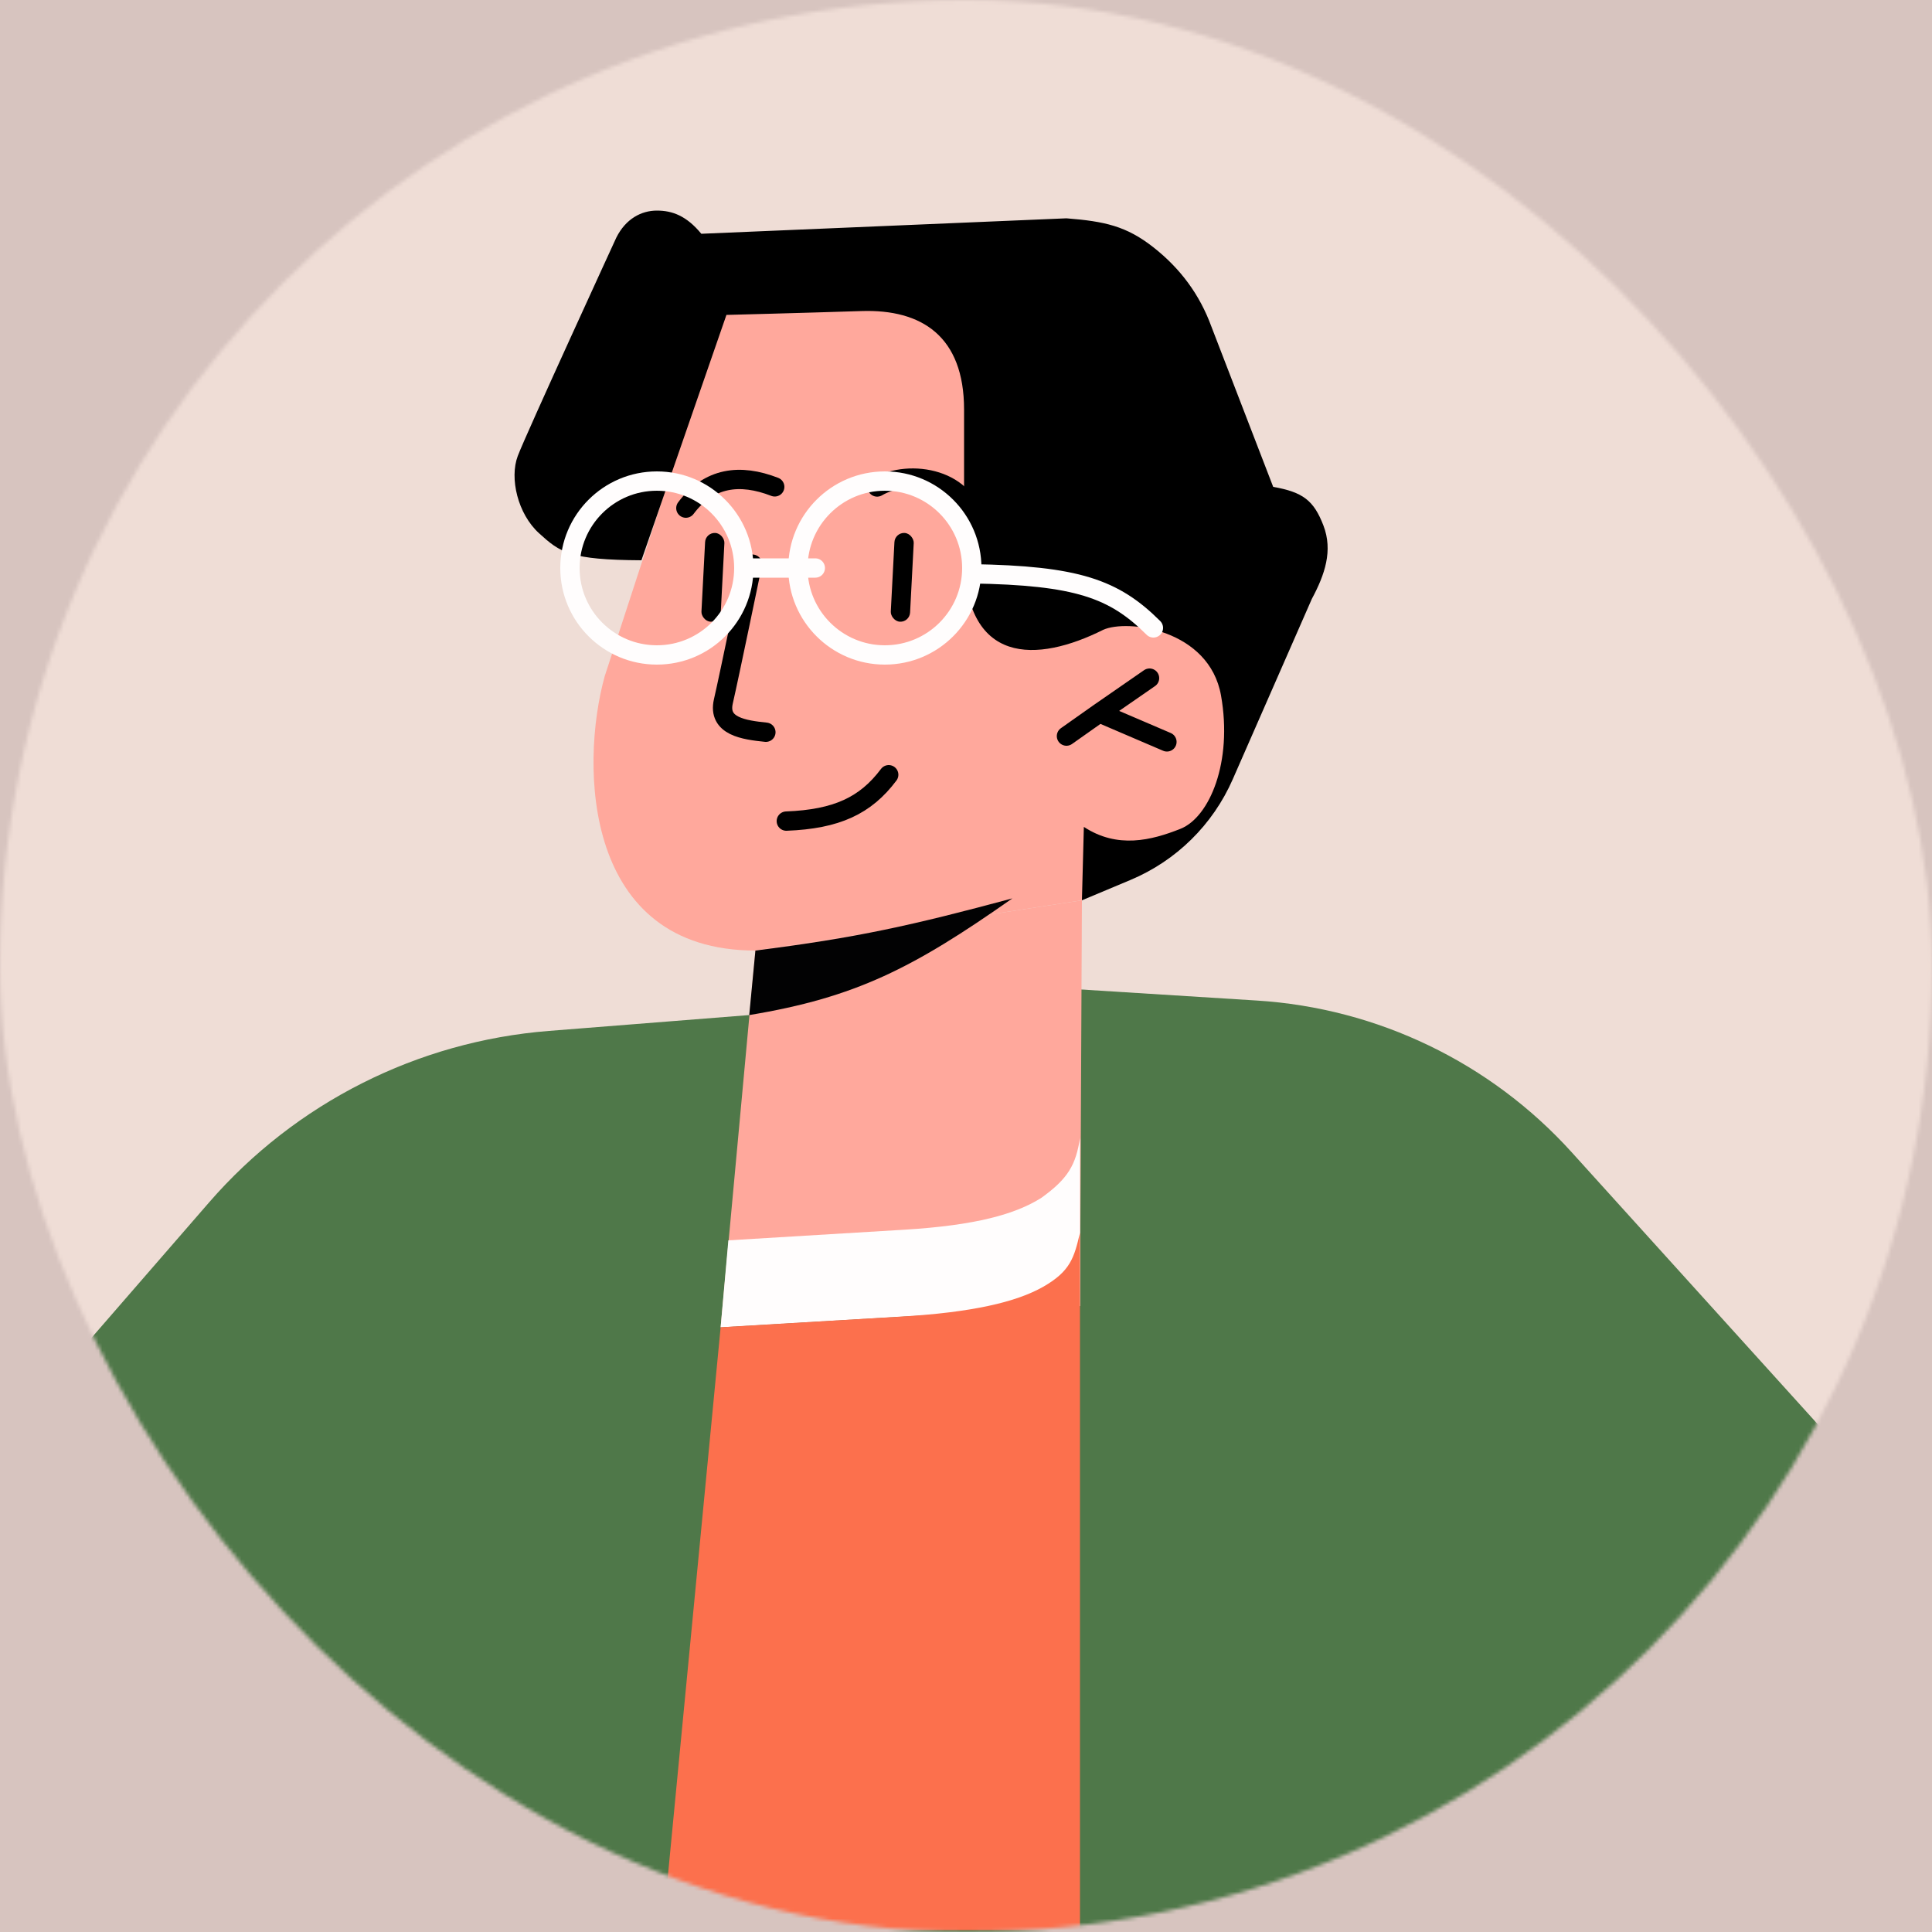 <svg width="500" height="500" viewBox="0 0 500 500" fill="none" xmlns="http://www.w3.org/2000/svg">
  <rect x="0" y="0" width="500" height="500" fill="#333333" stroke="none"/>
  <g id="profile" clip-path="url(#clip0_1_2)">
    <rect width="500" height="500" fill="#D7C4BF" />
    <mask id="mask0_1_2" style="mask-type:alpha" maskUnits="userSpaceOnUse" x="0" y="0" width="500"
      height="500">
      <rect id="rounding" width="500" height="500" rx="250" fill="#EFDDD6" />
    </mask>
    <g mask="url(#mask0_1_2)">
      <rect id="background" width="500" height="500" fill="#EFDDD6" />
      <path id="jacket"
        d="M54.125 311.165L0 373.5V500H500V401.276L406.747 298.198C385.751 274.989 356.519 260.902 325.284 258.939L278.5 256L142.027 266.803C108.043 269.493 76.476 285.424 54.125 311.165Z"
        fill="#4F7849" />
      <path id="neck" d="M279.5 338L186.5 343.5L195.5 246L280 233L279.5 338Z" fill="#FFA89C" />
      <path id="collar"
        d="M186.5 343.5L188.5 321L234 318.25C252.5 317.132 262.813 314.235 269.5 310C276.435 305.027 278.44 301.441 279.5 294.5V315.5V338L186.5 343.5Z"
        fill="#FFFDFD" />
      <path id="shirt"
        d="M171.5 499.5L186.5 343.5L233 340.75C251.5 339.656 263 337 270 333C277 329 278 325.5 279.5 319V338V499.5H171.5Z"
        fill="#FC704D" />
      <path id="head"
        d="M187 81.5L156.5 175C150 198.5 151.1 246 195.5 246L280 233C280 233 285.423 229.5 299.712 221.5C314 213.5 321 203 318.5 185.5C317.049 175.341 312.227 139.736 308.437 111.653C305.644 90.957 287.409 75.898 266.557 77.061L187 81.5Z"
        fill="#FFA89C" />
      <path id="chin-shadow"
        d="M193.9 262.7L195.5 246C221.762 242.7 236.276 239.428 262 232.5C236.231 250.617 221.388 258.141 193.9 262.7Z"
        fill="#020203" />
      <g id="eyes">
        <rect id="eye-left" x="182.609" y="137.798" width="5" height="23" rx="2.5"
          transform="rotate(3 182.609 137.798)" fill="black" />
        <rect id="eye-right" x="231.609" y="137.798" width="5" height="23" rx="2.5"
          transform="rotate(3 231.609 137.798)" fill="black" />
        <path id="eyebrow-left" d="M177.5 131.5C183.5 123.5 191.5 122.5 200.5 126" stroke="black"
          stroke-width="5" stroke-linecap="round" />
        <path id="eyebrow-right" d="M252 136C251 124 235.5 121.072 227 126.032" stroke="black"
          stroke-width="5" stroke-linecap="round" />
      </g>
      <path id="nose"
        d="M194.709 146C194.709 146 188.709 175 187.209 181.5C185.709 188 192.58 188.913 198.209 189.5"
        stroke="black" stroke-width="5" stroke-linecap="round" />
      <path id="mouth" d="M203.5 212.5C216.5 212 224 208.5 230 200.5" stroke="black"
        stroke-width="5" stroke-linecap="round" />
      <path id="hair"
        d="M188 81.5L166 145C147.456 144.892 145 143 139.5 138C134 133 131.813 123.783 134 118C136.187 112.217 159.5 61.5 159.5 61.5C161.943 56.603 166 54.5 170 54.5C174 54.5 177.673 55.854 181.5 60.5L276 56.5C285.889 57.283 291.5 58.5 298.5 64C305.5 69.5 310.488 76.264 313.5 84.5L329.5 126C337.194 127.365 340 129.5 342.5 136C345 142.5 342.874 148.713 339.5 155L319.025 201.697C313.873 213.447 304.402 222.767 292.57 227.729L280 233L280.5 214C289.203 219.699 297.954 217.5 305.5 214.5C313.046 211.5 319.047 197.179 316 180C312.953 162.821 291.669 160.172 285.5 163C268.5 171.5 249.5 172.5 249.5 143.5V106C249.5 87 238.5 80 223 80.5C207.5 81 188 81.5 188 81.5Z"
        fill="black" />
      <path id="ear" d="M276 190.5L284.5 184.5M297.5 175.5L284.5 184.5M284.5 184.5L302 192"
        stroke="black" stroke-width="5" stroke-linecap="round" />
      <g id="glasses">
        <circle id="glasses-rim-left" cx="170" cy="147" r="22.5" stroke="#FFFDFD" stroke-width="5" />
        <circle id="glasses-rim-right" cx="229" cy="147" r="22.5" stroke="#FFFDFD" stroke-width="5" />
        <path id="glasses-bridge" d="M211 147H192.5" stroke="#FFFDFD" stroke-width="5"
          stroke-linecap="round" />
        <path id="glasses-temple" d="M251.5 148.5C278.759 148.934 288.32 152.361 298.5 162.5"
          stroke="#FFFDFD" stroke-width="5" stroke-linecap="round" />
      </g>
    </g>
  </g>
  <defs>
    <clipPath id="clip0_1_2">
      <rect width="500" height="500" fill="white" />
    </clipPath>
  </defs>
</svg>